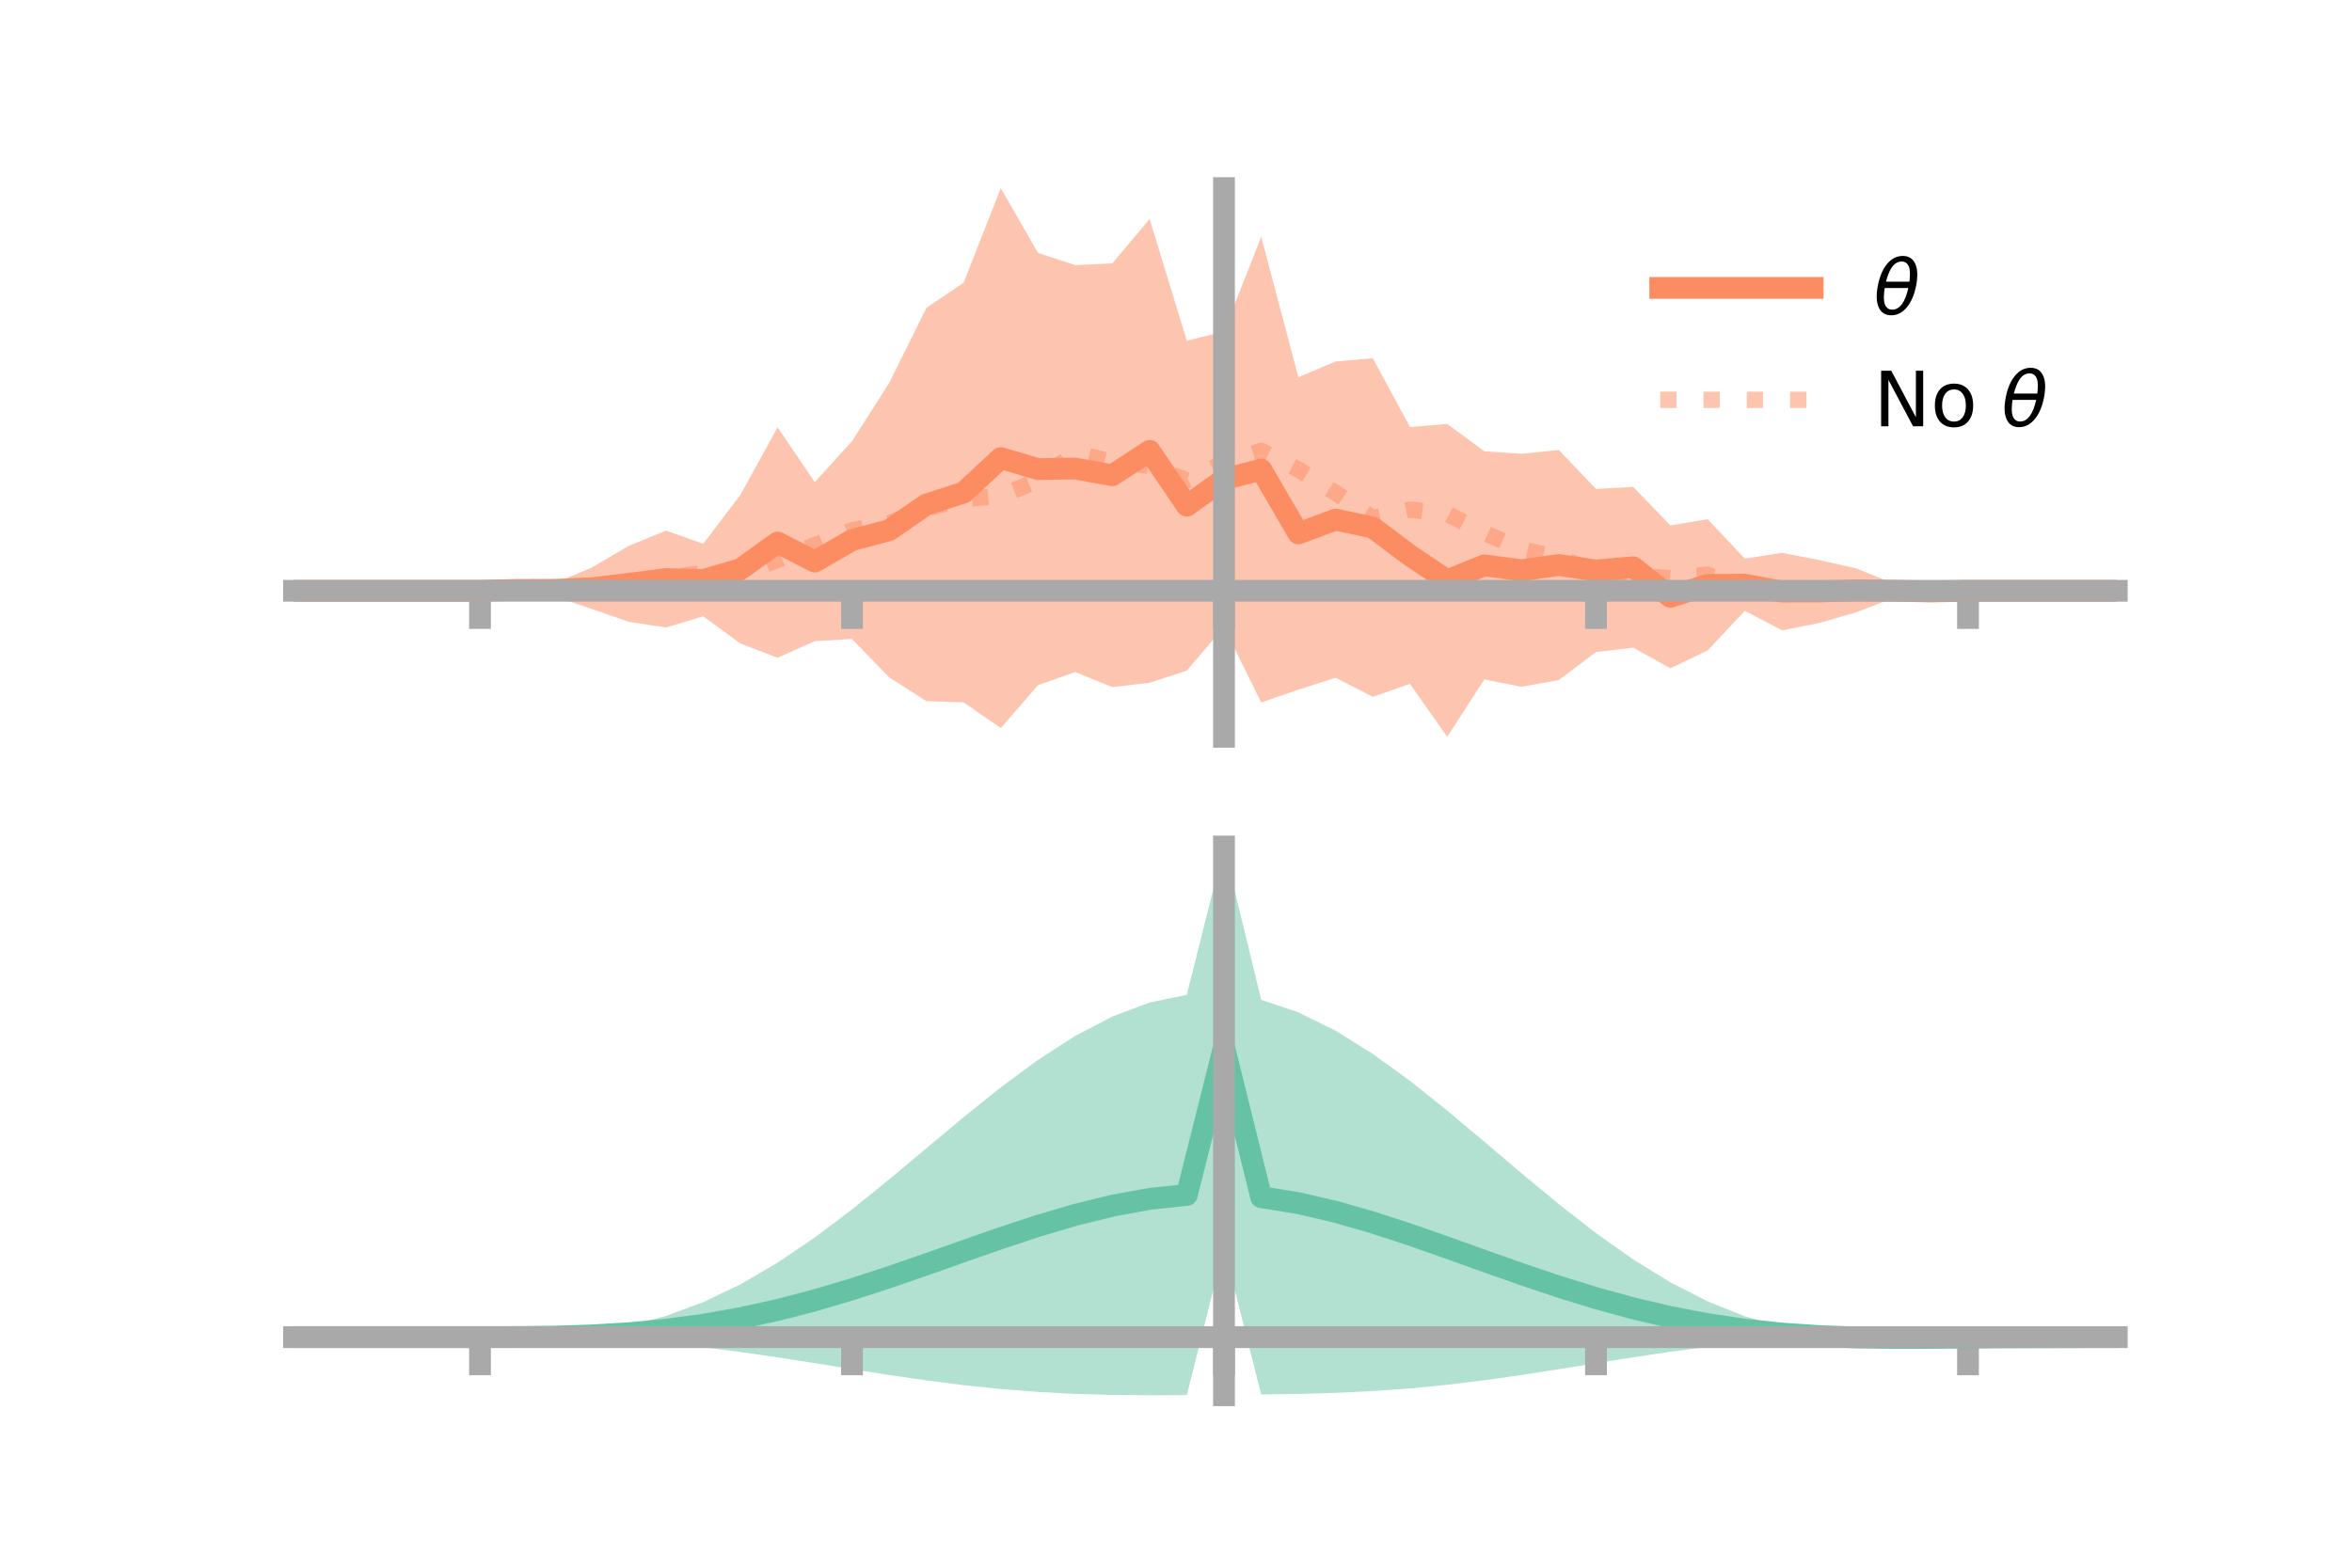 <?xml version="1.0" encoding="utf-8" standalone="no"?>
<!DOCTYPE svg PUBLIC "-//W3C//DTD SVG 1.1//EN"
  "http://www.w3.org/Graphics/SVG/1.1/DTD/svg11.dtd">
<!-- Created with matplotlib (https://matplotlib.org/) -->
<svg height="144pt" version="1.1" viewBox="0 0 216 144" width="216pt" xmlns="http://www.w3.org/2000/svg" xmlns:xlink="http://www.w3.org/1999/xlink">
 <defs>
  <style type="text/css">*{stroke-linecap:butt;stroke-linejoin:round;}</style>
 </defs>
 <g id="figure_1">
  <g id="patch_1">
   <path d="M 0 144 
L 216 144 
L 216 0 
L 0 0 
z
" style="fill:none;"/>
  </g>
  <g id="axes_1">
   <g id="patch_2">
    <path d="M 27 67.68 
L 194.4 67.68 
L 194.4 17.28 
L 27 17.28 
z
" style="fill:none;"/>
   </g>
   <g id="PolyCollection_1">
    <path clip-path="url(#p151c450aa2)" d="M 27 54.267 
L 27 54.267 
L 30.416 54.267 
L 33.833 54.267 
L 37.249 54.267 
L 40.665 54.267 
L 44.082 54.265 
L 47.498 53.69 
L 50.914 53.58 
L 54.331 52.138 
L 57.747 50.137 
L 61.163 48.743 
L 64.58 49.948 
L 67.996 45.458 
L 71.412 39.253 
L 74.829 44.283 
L 78.245 40.53 
L 81.661 35.177 
L 85.078 28.278 
L 88.494 25.975 
L 91.91 17.28 
L 95.327 23.235 
L 98.743 24.355 
L 102.159 24.191 
L 105.576 20.115 
L 108.992 31.293 
L 112.408 30.456 
L 115.824 21.745 
L 119.241 34.652 
L 122.657 33.203 
L 126.073 32.908 
L 129.49 39.226 
L 132.906 38.94 
L 136.322 41.457 
L 139.739 41.681 
L 143.155 41.335 
L 146.571 44.912 
L 149.988 44.725 
L 153.404 48.262 
L 156.82 47.689 
L 160.237 51.309 
L 163.653 50.783 
L 167.069 51.444 
L 170.486 52.214 
L 173.902 53.606 
L 177.318 53.939 
L 180.735 54.266 
L 184.151 54.267 
L 187.567 54.267 
L 190.984 54.267 
L 194.4 54.267 
L 194.4 54.267 
L 194.4 54.267 
L 190.984 54.267 
L 187.567 54.267 
L 184.151 54.267 
L 180.735 54.268 
L 177.318 54.721 
L 173.902 54.92 
L 170.486 56.238 
L 167.069 57.231 
L 163.653 57.897 
L 160.237 56.108 
L 156.82 59.751 
L 153.404 61.387 
L 149.988 59.491 
L 146.571 59.894 
L 143.155 62.465 
L 139.739 63.086 
L 136.322 62.409 
L 132.906 67.68 
L 129.49 62.822 
L 126.073 64.005 
L 122.657 62.253 
L 119.241 63.347 
L 115.824 64.526 
L 112.408 57.592 
L 108.992 61.603 
L 105.576 62.71 
L 102.159 63.117 
L 98.743 61.726 
L 95.327 62.939 
L 91.91 66.874 
L 88.494 64.515 
L 85.078 64.404 
L 81.661 62.219 
L 78.245 58.694 
L 74.829 58.891 
L 71.412 60.419 
L 67.996 59.109 
L 64.58 56.614 
L 61.163 57.64 
L 57.747 57.117 
L 54.331 55.931 
L 50.914 54.782 
L 47.498 54.684 
L 44.082 54.268 
L 40.665 54.267 
L 37.249 54.267 
L 33.833 54.267 
L 30.416 54.267 
L 27 54.267 
z
" style="fill:#fc8d62;fill-opacity:0.5;"/>
   </g>
   <g id="matplotlib.axis_1">
    <g id="xtick_1">
     <g id="line2d_1">
      <defs>
       <path d="M 0 0 
L 0 3.5 
" id="m80b925518d" style="stroke:#a9a9a9;stroke-width:2;"/>
      </defs>
      <g>
       <use style="fill:#a9a9a9;stroke:#a9a9a9;stroke-width:2;" x="44.082" xlink:href="#m80b925518d" y="54.267"/>
      </g>
     </g>
    </g>
    <g id="xtick_2">
     <g id="line2d_2">
      <g>
       <use style="fill:#a9a9a9;stroke:#a9a9a9;stroke-width:2;" x="78.245" xlink:href="#m80b925518d" y="54.267"/>
      </g>
     </g>
    </g>
    <g id="xtick_3">
     <g id="line2d_3">
      <g>
       <use style="fill:#a9a9a9;stroke:#a9a9a9;stroke-width:2;" x="112.408" xlink:href="#m80b925518d" y="54.267"/>
      </g>
     </g>
    </g>
    <g id="xtick_4">
     <g id="line2d_4">
      <g>
       <use style="fill:#a9a9a9;stroke:#a9a9a9;stroke-width:2;" x="146.571" xlink:href="#m80b925518d" y="54.267"/>
      </g>
     </g>
    </g>
    <g id="xtick_5">
     <g id="line2d_5">
      <g>
       <use style="fill:#a9a9a9;stroke:#a9a9a9;stroke-width:2;" x="180.735" xlink:href="#m80b925518d" y="54.267"/>
      </g>
     </g>
    </g>
   </g>
   <g id="matplotlib.axis_2"/>
   <g id="line2d_6">
    <path clip-path="url(#p151c450aa2)" d="M 27 54.267 
L 30.416 54.267 
L 33.833 54.267 
L 37.249 54.267 
L 40.665 54.267 
L 44.082 54.267 
L 47.498 54.187 
L 50.914 54.181 
L 54.331 54.034 
L 57.747 53.627 
L 61.163 53.191 
L 64.58 53.281 
L 67.996 52.283 
L 71.412 49.836 
L 74.829 51.587 
L 78.245 49.612 
L 81.661 48.698 
L 85.078 46.341 
L 88.494 45.245 
L 91.91 42.077 
L 95.327 43.087 
L 98.743 43.041 
L 102.159 43.654 
L 105.576 41.413 
L 108.992 46.448 
L 112.408 44.024 
L 115.824 43.136 
L 119.241 49 
L 122.657 47.728 
L 126.073 48.457 
L 129.49 51.024 
L 132.906 53.31 
L 136.322 51.933 
L 139.739 52.383 
L 143.155 51.9 
L 146.571 52.403 
L 149.988 52.108 
L 153.404 54.825 
L 156.82 53.72 
L 160.237 53.708 
L 163.653 54.34 
L 167.069 54.337 
L 170.486 54.226 
L 173.902 54.263 
L 177.318 54.33 
L 180.735 54.267 
L 184.151 54.267 
L 187.567 54.267 
L 190.984 54.267 
L 194.4 54.267 
" style="fill:none;stroke:#fc8d62;stroke-linecap:square;stroke-width:2;"/>
   </g>
   <g id="line2d_7">
    <path clip-path="url(#p151c450aa2)" d="M 27 54.267 
L 30.416 54.267 
L 33.833 54.267 
L 37.249 54.267 
L 40.665 54.267 
L 44.082 54.267 
L 47.498 54.202 
L 50.914 54.17 
L 54.331 54.218 
L 57.747 53.96 
L 61.163 53.102 
L 64.58 52.621 
L 67.996 52.729 
L 71.412 51.423 
L 74.829 50.075 
L 78.245 48.717 
L 81.661 48.064 
L 85.078 46.694 
L 88.494 45.847 
L 91.91 45.541 
L 95.327 44.143 
L 98.743 41.599 
L 102.159 42.431 
L 105.576 42.781 
L 108.992 44.124 
L 112.408 42.503 
L 115.824 41.413 
L 119.241 43.126 
L 122.657 45.277 
L 126.073 47.579 
L 129.49 46.81 
L 132.906 47.193 
L 136.322 48.95 
L 139.739 50.457 
L 143.155 51.223 
L 146.571 52.536 
L 149.988 52.827 
L 153.404 53.118 
L 156.82 52.782 
L 160.237 54.111 
L 163.653 54.345 
L 167.069 54.043 
L 170.486 54.124 
L 173.902 54.272 
L 177.318 54.319 
L 180.735 54.267 
L 184.151 54.267 
L 187.567 54.267 
L 190.984 54.267 
L 194.4 54.267 
" style="fill:none;stroke:#fc8d62;stroke-dasharray:1.5,2.475;stroke-dashoffset:0;stroke-opacity:0.5;stroke-width:1.5;"/>
   </g>
   <g id="patch_3">
    <path d="M 112.408 67.68 
L 112.408 17.28 
" style="fill:none;stroke:#a9a9a9;stroke-linecap:square;stroke-linejoin:miter;stroke-width:2;"/>
   </g>
   <g id="patch_4">
    <path d="M 194.4 67.68 
L 194.4 17.28 
" style="fill:none;"/>
   </g>
   <g id="patch_5">
    <path d="M 27 54.267 
L 194.4 54.267 
" style="fill:none;stroke:#a9a9a9;stroke-linecap:square;stroke-linejoin:miter;stroke-width:2;"/>
   </g>
   <g id="patch_6">
    <path d="M 27 17.28 
L 194.4 17.28 
" style="fill:none;"/>
   </g>
   <g id="legend_1">
    <g id="line2d_8">
     <path d="M 152.47 26.449 
L 166.47 26.449 
" style="fill:none;stroke:#fc8d62;stroke-linecap:square;stroke-width:2;"/>
    </g>
    <g id="line2d_9"/>
    <g id="text_1">
     <!-- $\theta$ -->
     <g transform="translate(172.07 28.899)scale(0.07 -0.07)">
      <defs>
       <path d="M 45.516 34.672 
L 14.453 34.672 
Q 12.359 20.062 14.5 13.875 
Q 17.188 6.25 24.469 6.25 
Q 31.781 6.25 37.359 13.922 
Q 42.234 20.656 45.516 34.672 
z
M 47.016 42.969 
Q 48.344 56.844 46.625 61.719 
Q 43.953 69.438 36.766 69.438 
Q 29.297 69.438 23.828 61.812 
Q 19.531 55.672 16.156 42.969 
z
M 38.188 76.766 
Q 49.906 76.766 54.594 66.406 
Q 59.281 56.109 55.719 37.844 
Q 52.203 19.625 43.453 9.281 
Q 34.766 -1.125 23.047 -1.125 
Q 11.281 -1.125 6.641 9.281 
Q 2 19.625 5.516 37.844 
Q 9.078 56.109 17.719 66.406 
Q 26.422 76.766 38.188 76.766 
z
" id="DejaVuSans-Oblique-952"/>
      </defs>
      <use transform="translate(0 0.234)" xlink:href="#DejaVuSans-Oblique-952"/>
     </g>
    </g>
    <g id="line2d_10">
     <path d="M 152.47 36.724 
L 166.47 36.724 
" style="fill:none;stroke:#fc8d62;stroke-dasharray:1.5,2.475;stroke-dashoffset:0;stroke-opacity:0.5;stroke-width:1.5;"/>
    </g>
    <g id="line2d_11"/>
    <g id="text_2">
     <!-- No $\theta$ -->
     <g transform="translate(172.07 39.174)scale(0.07 -0.07)">
      <defs>
       <path d="M 9.812 72.906 
L 23.094 72.906 
L 55.422 11.922 
L 55.422 72.906 
L 64.984 72.906 
L 64.984 0 
L 51.703 0 
L 19.391 60.984 
L 19.391 0 
L 9.812 0 
z
" id="DejaVuSans-78"/>
       <path d="M 30.609 48.391 
Q 23.391 48.391 19.188 42.75 
Q 14.984 37.109 14.984 27.297 
Q 14.984 17.484 19.156 11.844 
Q 23.344 6.203 30.609 6.203 
Q 37.797 6.203 41.984 11.859 
Q 46.188 17.531 46.188 27.297 
Q 46.188 37.016 41.984 42.703 
Q 37.797 48.391 30.609 48.391 
z
M 30.609 56 
Q 42.328 56 49.016 48.375 
Q 55.719 40.766 55.719 27.297 
Q 55.719 13.875 49.016 6.219 
Q 42.328 -1.422 30.609 -1.422 
Q 18.844 -1.422 12.172 6.219 
Q 5.516 13.875 5.516 27.297 
Q 5.516 40.766 12.172 48.375 
Q 18.844 56 30.609 56 
z
" id="DejaVuSans-111"/>
       <path id="DejaVuSans-32"/>
      </defs>
      <use transform="translate(0 0.234)" xlink:href="#DejaVuSans-78"/>
      <use transform="translate(74.805 0.234)" xlink:href="#DejaVuSans-111"/>
      <use transform="translate(135.986 0.234)" xlink:href="#DejaVuSans-32"/>
      <use transform="translate(167.773 0.234)" xlink:href="#DejaVuSans-Oblique-952"/>
     </g>
    </g>
   </g>
  </g>
  <g id="axes_2">
   <g id="patch_7">
    <path d="M 27 128.16 
L 194.4 128.16 
L 194.4 77.76 
L 27 77.76 
z
" style="fill:none;"/>
   </g>
   <g id="PolyCollection_2">
    <path clip-path="url(#p6f226efbcc)" d="M 27 122.824 
L 27 122.817 
L 30.416 122.819 
L 33.833 122.819 
L 37.249 122.82 
L 40.665 122.82 
L 44.082 122.82 
L 47.498 122.803 
L 50.914 122.682 
L 54.331 122.367 
L 57.747 121.784 
L 61.163 120.875 
L 64.58 119.609 
L 67.996 117.974 
L 71.412 115.982 
L 74.829 113.669 
L 78.245 111.093 
L 81.661 108.331 
L 85.078 105.473 
L 88.494 102.62 
L 91.91 99.879 
L 95.327 97.356 
L 98.743 95.154 
L 102.159 93.37 
L 105.576 92.088 
L 108.992 91.377 
L 112.408 77.76 
L 115.824 91.84 
L 119.241 92.992 
L 122.657 94.674 
L 126.073 96.804 
L 129.49 99.284 
L 132.906 102.011 
L 136.322 104.878 
L 139.739 107.778 
L 143.155 110.607 
L 146.571 113.272 
L 149.988 115.688 
L 153.404 117.792 
L 156.82 119.539 
L 160.237 120.907 
L 163.653 121.896 
L 167.069 122.506 
L 170.486 122.681 
L 173.902 122.687 
L 177.318 122.71 
L 180.735 122.745 
L 184.151 122.773 
L 187.567 122.793 
L 190.984 122.805 
L 194.4 122.813 
L 194.4 122.832 
L 194.4 122.832 
L 190.984 122.847 
L 187.567 122.875 
L 184.151 122.919 
L 180.735 122.989 
L 177.318 123.077 
L 173.902 123.112 
L 170.486 123.027 
L 167.069 122.948 
L 163.653 123.091 
L 160.237 123.358 
L 156.82 123.721 
L 153.404 124.166 
L 149.988 124.672 
L 146.571 125.215 
L 143.155 125.767 
L 139.739 126.297 
L 136.322 126.781 
L 132.906 127.197 
L 129.49 127.531 
L 126.073 127.78 
L 122.657 127.945 
L 119.241 128.04 
L 115.824 128.085 
L 112.408 114.582 
L 108.992 128.143 
L 105.576 128.16 
L 102.159 128.131 
L 98.743 128.035 
L 95.327 127.855 
L 91.91 127.587 
L 88.494 127.231 
L 85.078 126.796 
L 81.661 126.3 
L 78.245 125.764 
L 74.829 125.214 
L 71.412 124.68 
L 67.996 124.188 
L 64.58 123.758 
L 61.163 123.407 
L 57.747 123.142 
L 54.331 122.965 
L 50.914 122.865 
L 47.498 122.825 
L 44.082 122.82 
L 40.665 122.82 
L 37.249 122.82 
L 33.833 122.82 
L 30.416 122.821 
L 27 122.824 
z
" style="fill:#66c2a5;fill-opacity:0.5;"/>
   </g>
   <g id="matplotlib.axis_3">
    <g id="xtick_6">
     <g id="line2d_12">
      <g>
       <use style="fill:#a9a9a9;stroke:#a9a9a9;stroke-width:2;" x="44.082" xlink:href="#m80b925518d" y="122.82"/>
      </g>
     </g>
    </g>
    <g id="xtick_7">
     <g id="line2d_13">
      <g>
       <use style="fill:#a9a9a9;stroke:#a9a9a9;stroke-width:2;" x="78.245" xlink:href="#m80b925518d" y="122.82"/>
      </g>
     </g>
    </g>
    <g id="xtick_8">
     <g id="line2d_14">
      <g>
       <use style="fill:#a9a9a9;stroke:#a9a9a9;stroke-width:2;" x="112.408" xlink:href="#m80b925518d" y="122.82"/>
      </g>
     </g>
    </g>
    <g id="xtick_9">
     <g id="line2d_15">
      <g>
       <use style="fill:#a9a9a9;stroke:#a9a9a9;stroke-width:2;" x="146.571" xlink:href="#m80b925518d" y="122.82"/>
      </g>
     </g>
    </g>
    <g id="xtick_10">
     <g id="line2d_16">
      <g>
       <use style="fill:#a9a9a9;stroke:#a9a9a9;stroke-width:2;" x="180.735" xlink:href="#m80b925518d" y="122.82"/>
      </g>
     </g>
    </g>
   </g>
   <g id="matplotlib.axis_4"/>
   <g id="line2d_17">
    <path clip-path="url(#p6f226efbcc)" d="M 27 122.821 
L 30.416 122.82 
L 33.833 122.82 
L 37.249 122.82 
L 40.665 122.82 
L 44.082 122.82 
L 47.498 122.814 
L 50.914 122.774 
L 54.331 122.666 
L 57.747 122.463 
L 61.163 122.141 
L 64.58 121.684 
L 67.996 121.081 
L 71.412 120.331 
L 74.829 119.442 
L 78.245 118.428 
L 81.661 117.315 
L 85.078 116.135 
L 88.494 114.926 
L 91.91 113.733 
L 95.327 112.606 
L 98.743 111.594 
L 102.159 110.751 
L 105.576 110.124 
L 108.992 109.76 
L 112.408 96.171 
L 115.824 109.962 
L 119.241 110.516 
L 122.657 111.31 
L 126.073 112.292 
L 129.49 113.407 
L 132.906 114.604 
L 136.322 115.829 
L 139.739 117.037 
L 143.155 118.187 
L 146.571 119.243 
L 149.988 120.18 
L 153.404 120.979 
L 156.82 121.63 
L 160.237 122.132 
L 163.653 122.493 
L 167.069 122.727 
L 170.486 122.854 
L 173.902 122.9 
L 177.318 122.894 
L 180.735 122.867 
L 184.151 122.846 
L 187.567 122.834 
L 190.984 122.826 
L 194.4 122.822 
" style="fill:none;stroke:#66c2a5;stroke-linecap:square;stroke-width:2;"/>
   </g>
   <g id="patch_8">
    <path d="M 112.408 128.16 
L 112.408 77.76 
" style="fill:none;stroke:#a9a9a9;stroke-linecap:square;stroke-linejoin:miter;stroke-width:2;"/>
   </g>
   <g id="patch_9">
    <path d="M 194.4 128.16 
L 194.4 77.76 
" style="fill:none;"/>
   </g>
   <g id="patch_10">
    <path d="M 27 122.82 
L 194.4 122.82 
" style="fill:none;stroke:#a9a9a9;stroke-linecap:square;stroke-linejoin:miter;stroke-width:2;"/>
   </g>
   <g id="patch_11">
    <path d="M 27 77.76 
L 194.4 77.76 
" style="fill:none;"/>
   </g>
  </g>
 </g>
 <defs>
  <clipPath id="p151c450aa2">
   <rect height="50.4" width="167.4" x="27" y="17.28"/>
  </clipPath>
  <clipPath id="p6f226efbcc">
   <rect height="50.4" width="167.4" x="27" y="77.76"/>
  </clipPath>
 </defs>
</svg>
